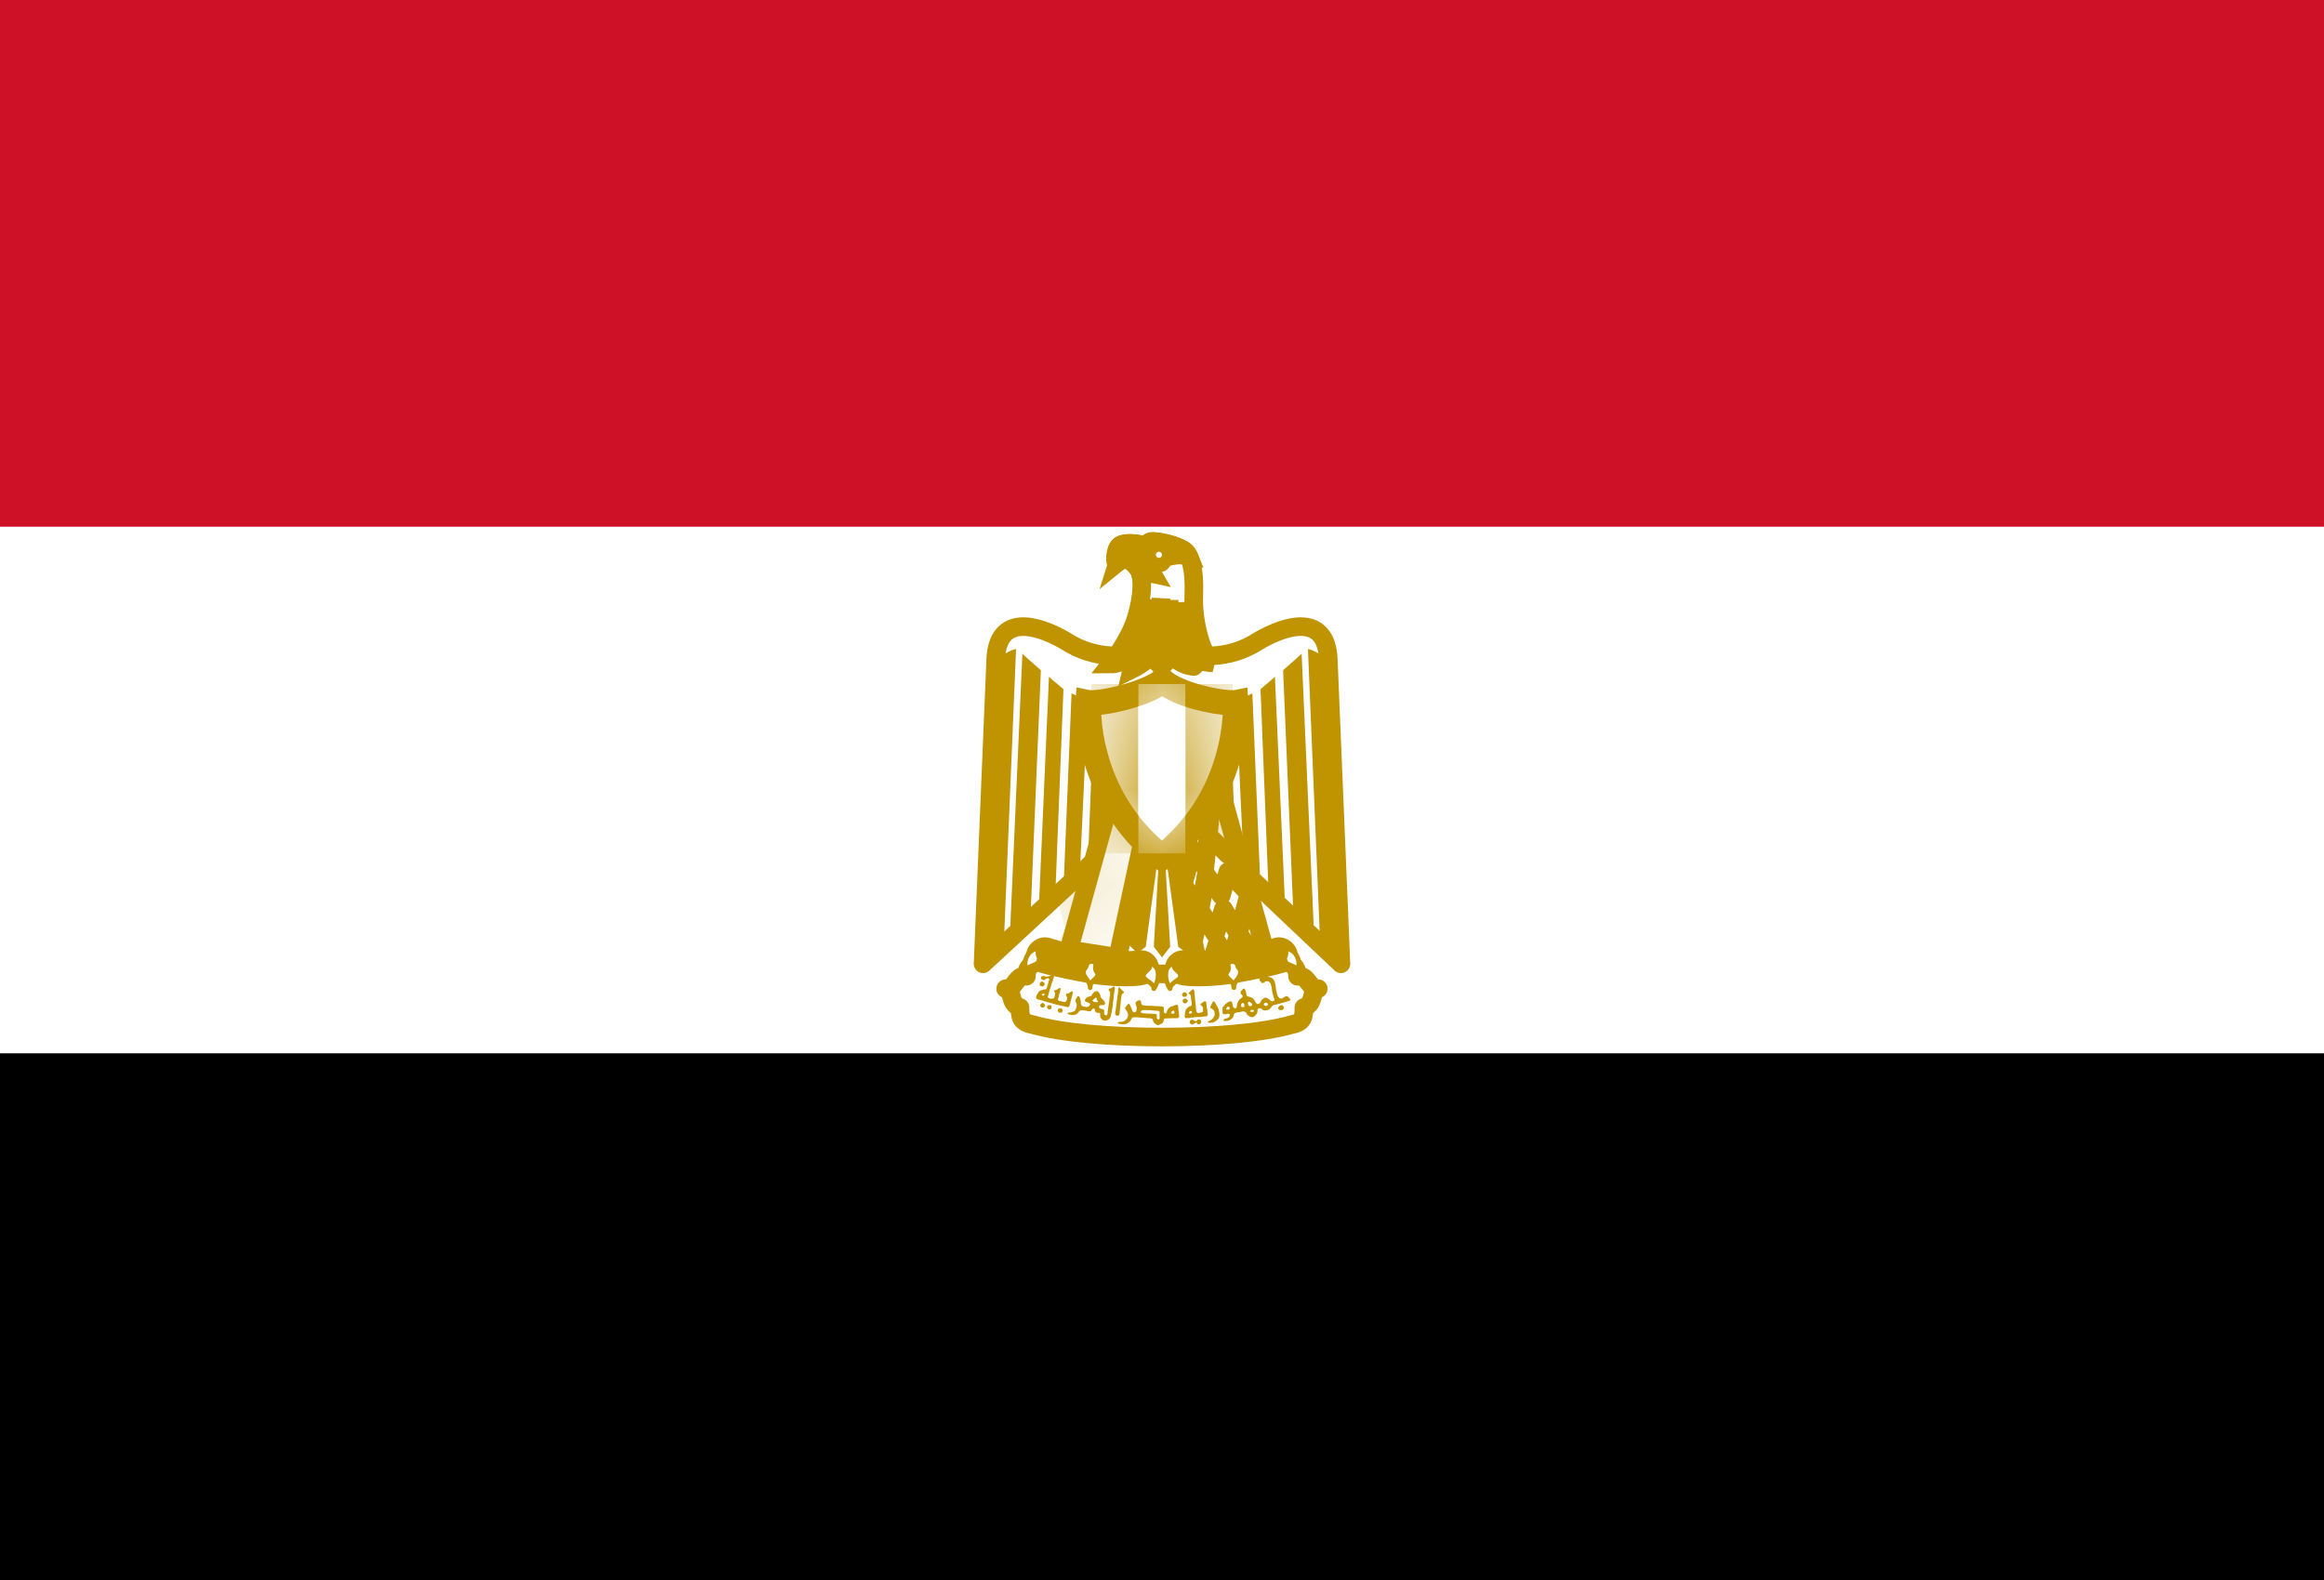<svg width="25" height="17" viewBox="0 0 25 17" fill="none" xmlns="http://www.w3.org/2000/svg">
<rect x="0" y="0" width="25" height="17" fill="#333333" stroke="none"/>
<g clip-path="url(#clip0_407_194)">
<path d="M0 0H25V17H0V0Z" fill="black"/>
<path d="M0 0H25V11.333H0V0Z" fill="white"/>
<path d="M0 0H25V5.667H0V0Z" fill="#CE1126"/>
<path d="M12.522 8.568L14.425 10.37L14.289 7.098C14.27 6.602 13.847 6.716 13.54 6.895C13.229 7.098 12.875 7.098 12.5 6.964C12.125 7.098 11.771 7.098 11.46 6.895C11.153 6.716 10.731 6.602 10.711 7.098L10.575 10.37L12.522 8.568Z" fill="white" stroke="#C09300" stroke-width="0.2" stroke-linejoin="round"/>
<path d="M10.93 6.984L10.798 10.166L10.575 10.369L10.71 7.098C10.774 7.053 10.886 6.984 10.93 6.984V6.984ZM11.197 7.212L11.085 9.874L10.862 10.107L10.998 7.033C11.041 7.078 11.173 7.187 11.197 7.212L11.197 7.212ZM11.44 7.415L11.352 9.635L11.173 9.814L11.284 7.281C11.328 7.325 11.416 7.391 11.44 7.415ZM11.703 7.529L11.615 9.421L11.44 9.566L11.527 7.46C11.571 7.48 11.659 7.529 11.703 7.529ZM11.946 7.529L11.882 9.106L11.703 9.285L11.771 7.549C11.814 7.549 11.926 7.549 11.946 7.529Z" fill="#C09300"/>
<path d="M14.07 6.984L14.202 10.166L14.425 10.369L14.289 7.098C14.226 7.053 14.114 6.984 14.07 6.984V6.984ZM13.803 7.212L13.915 9.874L14.138 10.107L14.002 7.033C13.958 7.078 13.827 7.187 13.803 7.212L13.803 7.212ZM13.56 7.415L13.648 9.635L13.827 9.814L13.715 7.281C13.671 7.325 13.584 7.391 13.56 7.415ZM13.297 7.529L13.384 9.421L13.56 9.566L13.472 7.46C13.428 7.48 13.341 7.529 13.297 7.529ZM13.054 7.529L13.117 9.106L13.297 9.285L13.229 7.549C13.185 7.549 13.074 7.549 13.054 7.529Z" fill="#C09300"/>
<path d="M12.588 8.927L12.855 10.166L12.767 10.256L12.675 10.187L12.524 9.081L12.588 10.187L12.5 10.301L12.412 10.187L12.476 9.081L12.325 10.187L12.233 10.256L12.145 10.166L12.412 8.927L12.588 8.927Z" fill="#C09300"/>
<path d="M11.498 10.219L11.949 8.589L12.304 8.999L12.024 10.301L11.498 10.219Z" fill="white" stroke="#C09300" stroke-width="0.2" stroke-linejoin="round"/>
<mask id="path-9-inside-1_407_194" fill="white">
<path d="M11.727 9.037L11.791 9.195L12.135 8.859"/>
</mask>
<path d="M11.791 9.195L11.605 9.27C11.63 9.332 11.684 9.377 11.749 9.391C11.815 9.405 11.882 9.385 11.93 9.338L11.791 9.195ZM11.541 9.111L11.605 9.27L11.976 9.12L11.912 8.962L11.541 9.111ZM11.93 9.338L12.275 9.003L11.996 8.716L11.651 9.052L11.93 9.338Z" fill="#C09300" mask="url(#path-9-inside-1_407_194)"/>
<mask id="path-11-inside-2_407_194" fill="white">
<path d="M11.965 8.639L12.037 9.329L12.257 9.037M12.169 9.15L12.289 9.572L12.169 9.15ZM12.336 9.417L12.094 9.792L12.336 9.417ZM12.169 10.166L12.091 9.793L12.024 9.412L11.862 9.636L11.79 9.378L11.563 9.616L11.679 10.048L11.838 9.78L11.926 10.053L12.09 9.793M11.527 10.256L11.675 10.045L11.771 10.37L11.902 10.142L11.99 10.414"/>
</mask>
<path d="M12.037 9.329L11.839 9.35C11.847 9.432 11.905 9.5 11.984 9.522C12.064 9.544 12.148 9.515 12.198 9.449L12.037 9.329ZM12.091 9.793L11.895 9.828L11.896 9.833L12.091 9.793ZM12.024 9.412L12.221 9.377C12.207 9.298 12.147 9.235 12.069 9.217C11.99 9.199 11.909 9.23 11.862 9.295L12.024 9.412ZM11.862 9.636L11.669 9.689C11.689 9.764 11.75 9.819 11.826 9.833C11.902 9.847 11.979 9.816 12.024 9.754L11.862 9.636ZM11.79 9.378L11.983 9.325C11.964 9.255 11.909 9.202 11.839 9.184C11.77 9.166 11.696 9.188 11.646 9.24L11.79 9.378ZM11.563 9.616L11.419 9.477C11.371 9.528 11.352 9.6 11.37 9.667L11.563 9.616ZM11.679 10.048L11.486 10.099C11.506 10.177 11.572 10.235 11.651 10.246C11.731 10.257 11.809 10.219 11.851 10.15L11.679 10.048ZM11.838 9.78L12.029 9.719C12.005 9.644 11.939 9.591 11.861 9.582C11.783 9.573 11.707 9.61 11.666 9.678L11.838 9.78ZM11.926 10.053L11.736 10.114C11.759 10.188 11.824 10.241 11.901 10.251C11.978 10.261 12.054 10.225 12.095 10.159L11.926 10.053ZM11.675 10.045L11.866 9.988C11.845 9.915 11.783 9.86 11.707 9.848C11.631 9.835 11.555 9.867 11.511 9.931L11.675 10.045ZM11.771 10.37L11.579 10.426C11.601 10.503 11.668 10.559 11.747 10.568C11.826 10.578 11.904 10.539 11.944 10.47L11.771 10.37ZM11.902 10.142L12.092 10.081C12.068 10.005 12.002 9.952 11.923 9.943C11.845 9.935 11.768 9.973 11.729 10.042L11.902 10.142ZM11.767 8.66L11.839 9.35L12.236 9.308L12.164 8.619L11.767 8.66ZM12.198 9.449L12.417 9.157L12.097 8.917L11.877 9.209L12.198 9.449ZM11.977 9.205L12.096 9.626L12.481 9.517L12.361 9.096L11.977 9.205ZM12.168 9.308L11.925 9.684L12.261 9.901L12.504 9.525L12.168 9.308ZM12.365 10.126L12.287 9.752L11.896 9.833L11.973 10.207L12.365 10.126ZM12.288 9.758L12.221 9.377L11.827 9.447L11.895 9.828L12.288 9.758ZM11.862 9.295L11.7 9.519L12.024 9.754L12.186 9.53L11.862 9.295ZM12.055 9.583L11.983 9.325L11.598 9.431L11.669 9.689L12.055 9.583ZM11.646 9.24L11.419 9.477L11.708 9.754L11.935 9.516L11.646 9.24ZM11.37 9.667L11.486 10.099L11.872 9.996L11.757 9.564L11.37 9.667ZM11.851 10.15L12.01 9.883L11.666 9.678L11.507 9.945L11.851 10.15ZM11.648 9.842L11.736 10.114L12.116 9.991L12.029 9.719L11.648 9.842ZM12.095 10.159L12.259 9.9L11.92 9.686L11.757 9.946L12.095 10.159ZM11.691 10.37L11.839 10.159L11.511 9.931L11.363 10.141L11.691 10.37ZM11.483 10.102L11.579 10.426L11.962 10.313L11.866 9.988L11.483 10.102ZM11.944 10.47L12.075 10.242L11.729 10.042L11.597 10.27L11.944 10.47ZM11.712 10.203L11.799 10.476L12.18 10.353L12.092 10.081L11.712 10.203Z" fill="#C09300" mask="url(#path-11-inside-2_407_194)"/>
<path d="M13.098 8.382L13.628 10.3L12.898 10.414L12.588 8.972L13.098 8.382L13.098 8.382Z" fill="white" stroke="#C09300" stroke-width="0.2" stroke-linejoin="round"/>
<path d="M13.273 9.037L13.209 9.195L12.864 8.859" stroke="#C09300" stroke-width="0.2" stroke-linejoin="round"/>
<path d="M13.034 8.639L12.962 9.329L12.743 9.037M12.831 9.15L12.711 9.572M12.664 9.417L12.906 9.792M12.831 10.166L12.908 9.793L12.976 9.412L13.138 9.636L13.209 9.378L13.436 9.616L13.321 10.048L13.161 9.78L13.074 10.053L12.91 9.793M13.472 10.256L13.325 10.045L13.229 10.37L13.098 10.142L13.01 10.414" stroke="#C09300" stroke-width="0.2" stroke-linejoin="round"/>
<path d="M12.5 11.158C13.054 11.158 13.584 11.113 13.895 11.024C14.026 11 14.026 10.931 14.026 10.841C14.158 10.796 14.09 10.638 14.181 10.638C14.09 10.662 14.07 10.479 13.958 10.504C13.958 10.345 13.803 10.325 13.671 10.37C13.408 10.459 12.942 10.479 12.5 10.479C12.057 10.459 11.595 10.459 11.328 10.37C11.197 10.325 11.041 10.345 11.041 10.504C10.93 10.479 10.91 10.662 10.818 10.638C10.91 10.638 10.842 10.796 10.973 10.841C10.973 10.931 10.973 11 11.109 11.024C11.416 11.113 11.946 11.158 12.5 11.158H12.5Z" fill="white" stroke="#C09300" stroke-width="0.2" stroke-linejoin="round"/>
<path d="M11.747 10.3C11.926 10.325 12.125 10.345 12.281 10.325C12.368 10.325 12.432 10.479 12.257 10.504C12.101 10.524 11.858 10.504 11.727 10.479C11.615 10.459 11.372 10.414 11.217 10.369C11.061 10.3 11.173 10.166 11.261 10.187C11.396 10.231 11.571 10.276 11.747 10.3L11.747 10.3ZM13.253 10.3C13.074 10.325 12.874 10.345 12.723 10.325C12.631 10.325 12.568 10.479 12.743 10.504C12.898 10.524 13.142 10.504 13.273 10.479C13.384 10.459 13.628 10.414 13.783 10.369C13.938 10.3 13.827 10.166 13.739 10.187C13.604 10.231 13.428 10.276 13.253 10.3Z" fill="white" stroke="#C09300" stroke-width="0.2" stroke-linejoin="round"/>
<path d="M11.197 10.211C11.061 10.187 10.997 10.345 11.041 10.435C11.061 10.39 11.153 10.39 11.173 10.345C11.197 10.276 11.153 10.276 11.197 10.211ZM11.727 10.627C11.727 10.537 11.814 10.548 11.814 10.459C11.814 10.414 11.79 10.345 11.747 10.345C11.703 10.345 11.659 10.39 11.659 10.435C11.639 10.524 11.727 10.537 11.727 10.627ZM12.357 10.37C12.489 10.37 12.476 10.548 12.412 10.638C12.412 10.573 12.3 10.548 12.3 10.504C12.3 10.435 12.401 10.435 12.357 10.37ZM13.803 10.211C13.938 10.187 14.002 10.345 13.958 10.435C13.938 10.39 13.847 10.39 13.827 10.345C13.803 10.276 13.847 10.276 13.803 10.211ZM13.273 10.627C13.273 10.537 13.185 10.548 13.185 10.459C13.185 10.414 13.209 10.345 13.253 10.345C13.297 10.345 13.341 10.39 13.341 10.435C13.361 10.524 13.273 10.537 13.273 10.627ZM12.642 10.37C12.511 10.37 12.524 10.548 12.587 10.638C12.587 10.573 12.699 10.548 12.699 10.504C12.699 10.435 12.598 10.435 12.642 10.37Z" fill="white" stroke="#C09300" stroke-width="0.05" stroke-linejoin="round"/>
<path d="M11.241 10.256C11.284 10.256 11.352 10.276 11.372 10.301L11.241 10.256L11.241 10.256ZM11.46 10.325C11.483 10.325 11.571 10.345 11.615 10.37L11.459 10.325L11.46 10.325ZM12.257 10.414C12.213 10.414 12.125 10.414 12.101 10.435L12.257 10.414L12.257 10.414ZM12.014 10.414C11.99 10.39 11.902 10.39 11.858 10.414H12.014H12.014ZM13.759 10.256C13.715 10.256 13.652 10.276 13.628 10.301L13.759 10.256ZM13.54 10.325C13.516 10.325 13.428 10.345 13.385 10.37L13.54 10.325L13.54 10.325ZM12.743 10.414C12.787 10.414 12.874 10.414 12.898 10.435L12.743 10.414L12.743 10.414ZM12.986 10.414C13.01 10.39 13.098 10.39 13.141 10.414H12.986H12.986Z" fill="white" stroke="#C09300" stroke-width="0.2" stroke-linejoin="round"/>
<path d="M11.204 10.613C11.189 10.61 11.181 10.598 11.185 10.584C11.189 10.567 11.203 10.557 11.216 10.562C11.224 10.565 11.239 10.58 11.239 10.585C11.239 10.592 11.231 10.607 11.228 10.607C11.226 10.607 11.224 10.608 11.223 10.61C11.22 10.613 11.211 10.615 11.204 10.613ZM12.729 10.724C12.724 10.722 12.715 10.71 12.715 10.704C12.715 10.693 12.731 10.675 12.741 10.675C12.746 10.675 12.759 10.682 12.764 10.687C12.773 10.697 12.771 10.712 12.76 10.721C12.754 10.726 12.738 10.727 12.729 10.724L12.729 10.724ZM12.739 10.794C12.728 10.79 12.724 10.785 12.723 10.771C12.722 10.758 12.723 10.756 12.737 10.748L12.747 10.742L12.757 10.746C12.77 10.752 12.776 10.759 12.777 10.768C12.777 10.778 12.77 10.788 12.759 10.793C12.749 10.798 12.749 10.798 12.739 10.794ZM11.326 10.486C11.317 10.486 11.303 10.495 11.296 10.499C11.278 10.504 11.257 10.515 11.239 10.503C11.222 10.497 11.199 10.502 11.197 10.523C11.201 10.542 11.227 10.552 11.242 10.54C11.253 10.525 11.284 10.516 11.288 10.542C11.275 10.561 11.277 10.587 11.266 10.608C11.265 10.621 11.259 10.633 11.252 10.645C11.24 10.646 11.226 10.644 11.215 10.652C11.198 10.653 11.18 10.662 11.17 10.677C11.159 10.694 11.148 10.71 11.145 10.73C11.148 10.751 11.171 10.757 11.188 10.758C11.207 10.763 11.225 10.77 11.244 10.775C11.274 10.782 11.302 10.793 11.332 10.8C11.376 10.814 11.422 10.82 11.467 10.832C11.472 10.834 11.476 10.835 11.481 10.836C11.499 10.84 11.509 10.819 11.51 10.804C11.519 10.771 11.526 10.738 11.535 10.705C11.542 10.691 11.549 10.662 11.524 10.668C11.51 10.677 11.498 10.69 11.48 10.691C11.456 10.693 11.469 10.718 11.479 10.729C11.481 10.745 11.476 10.765 11.465 10.778C11.451 10.787 11.432 10.777 11.417 10.773C11.401 10.773 11.37 10.765 11.384 10.743C11.39 10.726 11.39 10.709 11.396 10.692C11.405 10.675 11.406 10.656 11.409 10.637C11.399 10.615 11.382 10.645 11.369 10.647C11.359 10.654 11.324 10.657 11.343 10.674C11.359 10.686 11.346 10.708 11.344 10.723C11.342 10.745 11.32 10.75 11.303 10.745C11.285 10.745 11.261 10.731 11.276 10.712C11.279 10.695 11.285 10.679 11.288 10.663L11.307 10.605C11.31 10.587 11.316 10.57 11.325 10.555C11.325 10.536 11.338 10.519 11.338 10.499C11.336 10.49 11.332 10.486 11.326 10.486ZM11.226 10.691C11.229 10.691 11.23 10.691 11.232 10.692C11.239 10.695 11.24 10.701 11.232 10.707C11.229 10.71 11.226 10.713 11.225 10.713C11.212 10.711 11.208 10.71 11.207 10.705C11.207 10.7 11.208 10.699 11.217 10.695C11.221 10.693 11.224 10.692 11.226 10.691ZM11.198 10.834C11.184 10.82 11.186 10.811 11.206 10.795C11.215 10.789 11.22 10.789 11.23 10.799C11.246 10.813 11.246 10.822 11.233 10.834C11.226 10.84 11.223 10.841 11.215 10.842C11.207 10.842 11.205 10.841 11.198 10.834ZM11.282 10.86C11.279 10.859 11.276 10.857 11.274 10.855C11.271 10.854 11.269 10.851 11.267 10.848C11.265 10.845 11.264 10.842 11.264 10.839C11.264 10.835 11.264 10.832 11.265 10.829C11.269 10.817 11.271 10.815 11.288 10.815C11.308 10.815 11.312 10.818 11.312 10.836C11.312 10.846 11.312 10.848 11.307 10.853C11.301 10.859 11.29 10.862 11.282 10.86ZM13.758 10.862C13.751 10.857 13.75 10.854 13.75 10.847C13.75 10.836 13.756 10.827 13.771 10.821C13.79 10.812 13.797 10.813 13.805 10.826C13.814 10.843 13.813 10.85 13.802 10.861C13.796 10.868 13.795 10.868 13.78 10.868C13.766 10.868 13.765 10.868 13.758 10.862ZM11.395 10.895C11.385 10.892 11.38 10.884 11.379 10.872C11.379 10.862 11.38 10.861 11.386 10.855C11.391 10.852 11.397 10.849 11.402 10.849C11.41 10.848 11.413 10.848 11.418 10.852C11.434 10.863 11.437 10.874 11.428 10.885C11.419 10.896 11.41 10.899 11.395 10.895ZM12.004 10.922C12.002 10.919 11.996 10.918 11.996 10.914C11.997 10.898 11.998 10.883 12.002 10.867C12.005 10.853 12.003 10.837 12.008 10.823C12.013 10.796 12.013 10.769 12.019 10.743C12.019 10.73 12.021 10.716 12.024 10.704C12.029 10.683 12.025 10.662 12.031 10.642C12.03 10.634 12.039 10.614 12.046 10.626C12.057 10.642 12.072 10.655 12.086 10.668C12.098 10.676 12.087 10.686 12.078 10.69C12.067 10.694 12.064 10.707 12.065 10.719C12.063 10.73 12.059 10.742 12.058 10.754C12.056 10.771 12.056 10.789 12.054 10.807C12.049 10.824 12.051 10.842 12.049 10.86C12.049 10.871 12.044 10.882 12.045 10.893C12.043 10.905 12.043 10.918 12.033 10.926C12.024 10.931 12.011 10.93 12.004 10.922H12.004ZM12.829 10.645C12.815 10.655 12.803 10.667 12.791 10.679C12.775 10.692 12.805 10.699 12.809 10.71C12.813 10.727 12.813 10.745 12.814 10.761C12.819 10.777 12.821 10.794 12.82 10.81C12.819 10.828 12.796 10.824 12.786 10.834C12.773 10.84 12.767 10.854 12.757 10.863C12.75 10.877 12.748 10.894 12.747 10.909C12.748 10.922 12.739 10.936 12.747 10.947C12.748 10.949 12.749 10.951 12.751 10.953C12.753 10.957 12.76 10.954 12.764 10.954C12.778 10.954 12.793 10.956 12.806 10.95C12.84 10.944 12.874 10.944 12.908 10.942C12.928 10.943 12.948 10.935 12.969 10.936C12.986 10.94 12.993 10.922 12.993 10.909C12.983 10.89 12.992 10.868 12.984 10.849C12.978 10.83 12.98 10.809 12.977 10.789C12.977 10.773 12.957 10.768 12.948 10.779C12.938 10.789 12.923 10.791 12.915 10.803C12.907 10.82 12.933 10.82 12.937 10.833C12.942 10.846 12.941 10.861 12.941 10.875C12.945 10.892 12.927 10.893 12.915 10.894C12.901 10.9 12.88 10.904 12.871 10.886C12.866 10.872 12.867 10.857 12.865 10.843C12.865 10.818 12.859 10.793 12.857 10.768C12.856 10.737 12.851 10.706 12.849 10.675C12.848 10.662 12.847 10.641 12.829 10.645V10.645ZM12.811 10.878L12.82 10.879L12.821 10.89L12.822 10.9L12.81 10.904C12.807 10.905 12.803 10.906 12.799 10.907C12.797 10.906 12.796 10.904 12.794 10.903C12.788 10.899 12.789 10.892 12.797 10.884C12.802 10.879 12.804 10.878 12.811 10.878H12.811ZM11.979 10.616C11.968 10.619 11.955 10.635 11.944 10.635C11.92 10.637 11.923 10.661 11.941 10.669C11.943 10.677 11.941 10.686 11.942 10.694C11.945 10.717 11.931 10.735 11.934 10.757C11.933 10.782 11.925 10.806 11.924 10.831C11.917 10.856 11.917 10.883 11.913 10.909C11.91 10.932 11.894 10.924 11.879 10.917C11.879 10.907 11.878 10.897 11.878 10.887C11.884 10.864 11.866 10.857 11.848 10.854C11.829 10.856 11.819 10.84 11.824 10.823C11.832 10.813 11.852 10.816 11.865 10.814C11.893 10.82 11.891 10.782 11.877 10.77C11.868 10.752 11.844 10.744 11.838 10.725C11.84 10.701 11.824 10.676 11.805 10.664C11.774 10.662 11.751 10.689 11.74 10.715C11.728 10.718 11.715 10.722 11.703 10.727C11.683 10.732 11.655 10.767 11.682 10.78C11.697 10.784 11.743 10.795 11.723 10.816C11.711 10.836 11.69 10.837 11.67 10.832C11.65 10.832 11.627 10.822 11.628 10.798C11.624 10.777 11.625 10.754 11.615 10.734C11.611 10.71 11.585 10.716 11.583 10.738C11.563 10.753 11.566 10.777 11.58 10.795C11.588 10.816 11.58 10.84 11.571 10.859C11.566 10.884 11.539 10.885 11.52 10.893C11.51 10.896 11.475 10.89 11.488 10.911C11.509 10.919 11.534 10.925 11.555 10.92C11.578 10.917 11.598 10.901 11.609 10.881C11.624 10.865 11.651 10.873 11.671 10.873C11.692 10.873 11.714 10.889 11.735 10.878C11.741 10.862 11.769 10.836 11.778 10.863C11.776 10.888 11.797 10.901 11.819 10.898C11.843 10.896 11.834 10.915 11.834 10.93C11.836 10.956 11.852 10.97 11.874 10.981C11.881 10.983 11.889 10.982 11.896 10.981C11.917 10.975 11.94 10.965 11.946 10.941C11.954 10.922 11.955 10.9 11.961 10.88C11.966 10.848 11.972 10.816 11.973 10.784C11.981 10.754 11.978 10.723 11.984 10.693C11.988 10.671 11.991 10.649 11.993 10.627C11.99 10.615 11.985 10.613 11.979 10.616ZM11.791 10.733C11.795 10.734 11.797 10.739 11.798 10.748C11.798 10.759 11.803 10.767 11.81 10.769C11.815 10.77 11.814 10.775 11.809 10.779C11.806 10.781 11.8 10.783 11.79 10.783C11.774 10.783 11.764 10.778 11.755 10.77L11.75 10.764L11.758 10.759C11.763 10.755 11.768 10.75 11.773 10.745C11.781 10.736 11.786 10.733 11.791 10.733ZM13.625 10.51C13.609 10.511 13.593 10.513 13.579 10.517C13.55 10.515 13.535 10.546 13.563 10.561C13.58 10.605 13.606 10.552 13.633 10.556C13.673 10.564 13.676 10.608 13.682 10.641C13.684 10.674 13.694 10.706 13.703 10.737C13.73 10.767 13.683 10.786 13.663 10.762C13.646 10.744 13.61 10.72 13.589 10.746C13.564 10.757 13.563 10.791 13.542 10.801C13.509 10.812 13.505 10.77 13.487 10.752C13.47 10.728 13.439 10.726 13.414 10.718C13.402 10.694 13.408 10.652 13.383 10.635C13.363 10.643 13.325 10.683 13.357 10.701C13.388 10.729 13.343 10.741 13.329 10.76C13.309 10.783 13.305 10.815 13.302 10.844C13.267 10.864 13.26 10.822 13.256 10.795C13.253 10.764 13.227 10.773 13.209 10.784C13.183 10.796 13.169 10.821 13.151 10.841C13.149 10.86 13.152 10.88 13.152 10.899C13.158 10.922 13.185 10.911 13.202 10.909C13.229 10.898 13.24 10.927 13.219 10.944C13.204 10.963 13.157 10.953 13.161 10.984C13.176 10.986 13.192 10.985 13.207 10.984C13.238 10.975 13.27 10.954 13.273 10.919C13.277 10.889 13.32 10.895 13.343 10.888C13.372 10.88 13.406 10.877 13.413 10.915C13.433 10.936 13.476 10.96 13.497 10.931C13.519 10.917 13.53 10.893 13.528 10.867C13.524 10.845 13.564 10.844 13.574 10.856C13.588 10.881 13.633 10.873 13.655 10.86C13.678 10.842 13.683 10.812 13.717 10.811C13.766 10.796 13.818 10.787 13.866 10.769C13.905 10.76 13.86 10.735 13.851 10.72C13.821 10.705 13.795 10.766 13.761 10.736C13.735 10.716 13.737 10.677 13.727 10.647C13.721 10.609 13.722 10.565 13.695 10.534C13.676 10.514 13.651 10.509 13.625 10.51H13.625ZM13.436 10.778C13.439 10.778 13.443 10.78 13.45 10.784C13.462 10.79 13.47 10.802 13.47 10.811C13.47 10.817 13.469 10.818 13.46 10.822C13.454 10.824 13.448 10.827 13.446 10.827C13.441 10.827 13.429 10.817 13.429 10.813C13.429 10.811 13.427 10.805 13.425 10.8C13.422 10.79 13.422 10.791 13.427 10.784C13.43 10.781 13.432 10.778 13.436 10.778ZM13.617 10.788C13.627 10.787 13.633 10.791 13.638 10.799C13.643 10.808 13.639 10.815 13.627 10.821C13.621 10.823 13.615 10.825 13.614 10.825C13.614 10.825 13.609 10.822 13.604 10.819C13.597 10.814 13.595 10.812 13.595 10.806C13.595 10.797 13.605 10.789 13.617 10.788H13.617ZM13.369 10.791C13.372 10.79 13.374 10.792 13.378 10.795C13.383 10.8 13.385 10.803 13.386 10.812C13.387 10.818 13.387 10.826 13.386 10.83C13.385 10.836 13.385 10.836 13.37 10.836C13.353 10.836 13.351 10.834 13.351 10.817C13.352 10.807 13.352 10.804 13.357 10.798C13.362 10.793 13.366 10.791 13.369 10.791ZM13.216 10.832C13.222 10.833 13.227 10.837 13.228 10.844C13.23 10.853 13.228 10.857 13.221 10.861C13.215 10.864 13.201 10.865 13.197 10.862C13.196 10.862 13.193 10.86 13.192 10.857C13.19 10.854 13.19 10.852 13.193 10.85C13.194 10.849 13.196 10.847 13.196 10.846C13.196 10.845 13.198 10.841 13.2 10.838C13.204 10.832 13.21 10.83 13.216 10.832ZM13.473 10.865C13.478 10.865 13.482 10.867 13.485 10.87C13.49 10.874 13.49 10.881 13.484 10.886C13.48 10.888 13.46 10.888 13.453 10.886C13.45 10.884 13.449 10.883 13.449 10.879C13.448 10.875 13.45 10.873 13.456 10.87C13.462 10.867 13.468 10.865 13.473 10.865H13.473ZM12.996 11.002C12.993 11 12.989 10.998 12.993 10.995C12.998 10.987 13.008 10.984 13.016 10.981C13.031 10.974 13.044 10.963 13.054 10.949C13.056 10.94 13.066 10.934 13.066 10.925C13.066 10.911 13.067 10.897 13.064 10.884C13.06 10.872 13.051 10.863 13.041 10.857C13.034 10.851 13.022 10.849 13.019 10.839C13.018 10.829 13.027 10.822 13.029 10.813C13.036 10.801 13.041 10.789 13.047 10.777C13.055 10.769 13.066 10.777 13.069 10.785C13.075 10.793 13.079 10.801 13.082 10.81C13.09 10.819 13.098 10.831 13.101 10.843C13.105 10.852 13.112 10.86 13.111 10.87C13.111 10.882 13.118 10.893 13.117 10.905C13.118 10.921 13.118 10.937 13.112 10.952C13.108 10.96 13.1 10.965 13.095 10.973C13.086 10.981 13.076 10.989 13.065 10.994C13.057 10.996 13.052 11.006 13.042 11.003C13.028 11.004 13.014 11.006 12.999 11.003C13 11.005 12.995 11.001 12.996 11.002V11.002ZM12.806 11.014C12.799 11.007 12.797 11.004 12.797 10.997C12.797 10.99 12.799 10.988 12.805 10.981C12.817 10.968 12.823 10.968 12.844 10.979C12.864 10.989 12.871 10.99 12.873 10.983C12.875 10.976 12.886 10.969 12.897 10.969C12.904 10.969 12.908 10.97 12.914 10.975C12.921 10.98 12.921 10.981 12.921 10.994C12.921 11.007 12.921 11.008 12.913 11.015C12.905 11.022 12.904 11.022 12.895 11.021C12.883 11.02 12.875 11.014 12.873 11.005C12.872 10.998 12.869 10.996 12.868 11.001C12.867 11.002 12.864 11.004 12.861 11.005C12.855 11.006 12.846 11.013 12.839 11.019C12.836 11.022 12.832 11.023 12.825 11.023C12.815 11.023 12.813 11.022 12.806 11.014H12.806ZM12.255 10.762C12.237 10.762 12.217 10.778 12.214 10.797C12.219 10.818 12.236 10.839 12.225 10.861C12.232 10.89 12.204 10.901 12.184 10.884C12.172 10.857 12.166 10.827 12.148 10.802C12.126 10.796 12.116 10.832 12.101 10.845C12.108 10.866 12.131 10.885 12.134 10.912C12.139 10.938 12.123 10.967 12.101 10.98C12.082 10.999 12.056 10.992 12.033 10.996C12.004 11.013 12.054 11.019 12.067 11.02C12.096 11.023 12.126 11.019 12.147 10.997C12.169 10.986 12.167 10.949 12.193 10.945C12.237 10.943 12.28 10.951 12.325 10.953C12.348 10.958 12.385 10.95 12.401 10.968C12.401 10.999 12.427 11.018 12.452 11.03C12.466 11.034 12.481 11.017 12.495 11.014C12.521 11.005 12.513 10.971 12.529 10.958C12.575 10.955 12.621 10.956 12.667 10.955C12.676 10.956 12.679 10.943 12.685 10.938C12.684 10.919 12.683 10.902 12.68 10.883C12.672 10.861 12.682 10.831 12.666 10.812C12.643 10.805 12.623 10.827 12.6 10.829C12.574 10.84 12.552 10.864 12.551 10.894C12.536 10.919 12.511 10.89 12.52 10.868C12.519 10.859 12.522 10.848 12.519 10.84C12.505 10.823 12.48 10.829 12.461 10.826C12.432 10.827 12.405 10.821 12.377 10.822C12.352 10.82 12.326 10.824 12.302 10.817C12.273 10.816 12.277 10.788 12.272 10.768C12.267 10.764 12.261 10.762 12.255 10.762ZM12.311 10.867C12.32 10.867 12.329 10.868 12.338 10.869C12.35 10.871 12.363 10.865 12.375 10.869C12.402 10.874 12.429 10.873 12.457 10.876C12.464 10.875 12.469 10.881 12.474 10.885V10.944C12.473 10.951 12.476 10.961 12.47 10.966C12.467 10.967 12.465 10.969 12.463 10.969C12.455 10.967 12.447 10.962 12.444 10.955C12.442 10.945 12.444 10.935 12.444 10.925C12.444 10.922 12.445 10.918 12.444 10.916C12.438 10.912 12.432 10.909 12.424 10.909C12.401 10.908 12.378 10.907 12.354 10.906C12.334 10.904 12.314 10.907 12.295 10.902C12.288 10.899 12.278 10.9 12.273 10.892C12.267 10.885 12.276 10.876 12.283 10.872C12.292 10.868 12.301 10.867 12.311 10.867L12.311 10.867ZM12.624 10.874C12.628 10.874 12.63 10.875 12.632 10.883L12.635 10.898C12.636 10.901 12.635 10.902 12.63 10.904C12.616 10.909 12.603 10.909 12.598 10.902C12.596 10.899 12.598 10.89 12.602 10.886C12.61 10.879 12.619 10.874 12.624 10.874Z" fill="#C09300"/>
<path d="M12.842 7.171C12.86 7.172 12.817 7.07 12.817 7.07C12.866 7.121 13.051 7.133 13.051 7.133C12.94 7.083 12.829 6.705 12.842 6.404C12.854 6.102 12.799 5.983 12.756 5.939C12.7 5.882 12.521 5.832 12.404 5.826C12.337 5.822 12.348 5.877 12.348 5.877C12.225 5.845 12.102 5.832 12.047 5.87C11.994 5.906 11.983 6.083 12.022 6.052C12.114 5.977 12.195 6.046 12.25 6.128C12.299 6.2 12.296 6.404 12.225 6.643C12.151 6.894 11.949 7.145 11.949 7.145C12.059 7.145 12.213 7.045 12.213 7.045L12.176 7.202C12.293 7.145 12.385 7.058 12.385 7.058L12.496 7.176C12.534 7.127 12.608 7.058 12.608 7.058C12.608 7.058 12.7 7.158 12.842 7.171Z" fill="white" stroke="#C09300" stroke-width="0.2"/>
<path d="M12.392 6.448C12.392 6.448 12.33 6.913 12.213 7.046M12.49 6.436C12.49 6.436 12.466 6.907 12.386 7.058M12.577 6.455C12.577 6.455 12.577 6.97 12.607 7.058M12.687 6.48C12.687 6.48 12.712 6.913 12.817 7.07" stroke="#C09300" stroke-width="0.2"/>
<path d="M12.28 6.222C12.274 6.181 12.264 6.149 12.25 6.128C12.195 6.046 12.114 5.977 12.022 6.052C12.022 6.052 12.053 5.952 12.121 5.949C12.173 5.946 12.292 5.989 12.396 6.171C12.396 6.171 12.319 6.154 12.3 6.17C12.266 6.201 12.28 6.222 12.28 6.222ZM12.012 5.929C12.02 5.904 12.032 5.88 12.047 5.87C12.102 5.832 12.225 5.845 12.348 5.877C12.348 5.877 12.338 5.822 12.404 5.826C12.522 5.832 12.7 5.883 12.756 5.939C12.769 5.954 12.784 5.975 12.797 6.007H12.795C12.768 5.968 12.691 5.97 12.672 5.972C12.643 5.976 12.624 5.975 12.585 5.985C12.566 5.989 12.538 5.995 12.523 6.007C12.511 6.017 12.501 6.054 12.482 6.054C12.453 6.054 12.455 6.046 12.448 6.037C12.438 6.025 12.432 6.007 12.422 6.008C12.392 6.014 12.343 5.989 12.281 5.939C12.219 5.889 12.195 5.877 12.114 5.882C12.035 5.889 12.01 5.935 12.01 5.935L12.012 5.929Z" fill="#C09300" stroke="#C09300" stroke-width="0.2"/>
<path d="M12.467 6.002C12.485 6.002 12.5 5.988 12.5 5.969C12.5 5.951 12.485 5.936 12.467 5.936C12.449 5.936 12.434 5.951 12.434 5.969C12.434 5.988 12.449 6.002 12.467 6.002Z" fill="white"/>
<path d="M12.499 9.272C13.406 8.56 13.328 7.518 13.328 7.518C13.304 7.523 13.281 7.526 13.258 7.526C13.067 7.526 12.614 7.415 12.508 7.274C12.395 7.401 11.931 7.526 11.742 7.526C11.718 7.526 11.694 7.523 11.671 7.518C11.671 7.518 11.592 8.56 12.499 9.272H12.499Z" fill="white" stroke="#C09300" stroke-width="0.2"/>
<path d="M13.256 7.595L13.232 7.595C13.06 7.595 12.66 7.505 12.505 7.37C12.344 7.495 11.937 7.595 11.767 7.595C11.759 7.595 11.751 7.594 11.743 7.593C11.743 7.632 11.745 7.673 11.748 7.71C11.756 7.849 11.78 7.988 11.817 8.123C11.931 8.545 12.164 8.903 12.499 9.175C12.834 8.903 13.068 8.544 13.182 8.122C13.219 7.988 13.243 7.848 13.252 7.709C13.254 7.671 13.256 7.623 13.256 7.595Z" stroke="#C09300" stroke-width="0.2"/>
<mask id="mask0_407_194" style="mask-type:luminance" maskUnits="userSpaceOnUse" x="11" y="7" width="3" height="3">
<path d="M13.248 7.6L13.225 7.601C13.054 7.601 12.658 7.512 12.505 7.378C12.345 7.502 11.943 7.601 11.775 7.601C11.767 7.601 11.759 7.6 11.752 7.599L11.755 7.715C11.764 7.852 11.788 7.99 11.824 8.123C11.937 8.54 12.168 8.895 12.499 9.164C12.831 8.895 13.062 8.54 13.175 8.122C13.211 7.988 13.235 7.852 13.244 7.714C13.246 7.676 13.247 7.638 13.248 7.6L13.248 7.6Z" fill="white"/>
</mask>
<g mask="url(#mask0_407_194)">
<path d="M11.739 7.36H12.246V9.182H11.739V7.36Z" fill="#C09300"/>
<path fill-rule="evenodd" clip-rule="evenodd" d="M12.246 7.36H12.753V9.182H12.246V7.36Z" fill="white"/>
<path fill-rule="evenodd" clip-rule="evenodd" d="M12.753 7.36H13.261V9.182H12.753V7.36Z" fill="#C09300"/>
</g>
</g>
<defs>
<clipPath id="clip0_407_194">
<rect width="25" height="17" fill="white"/>
</clipPath>
</defs>
</svg>
